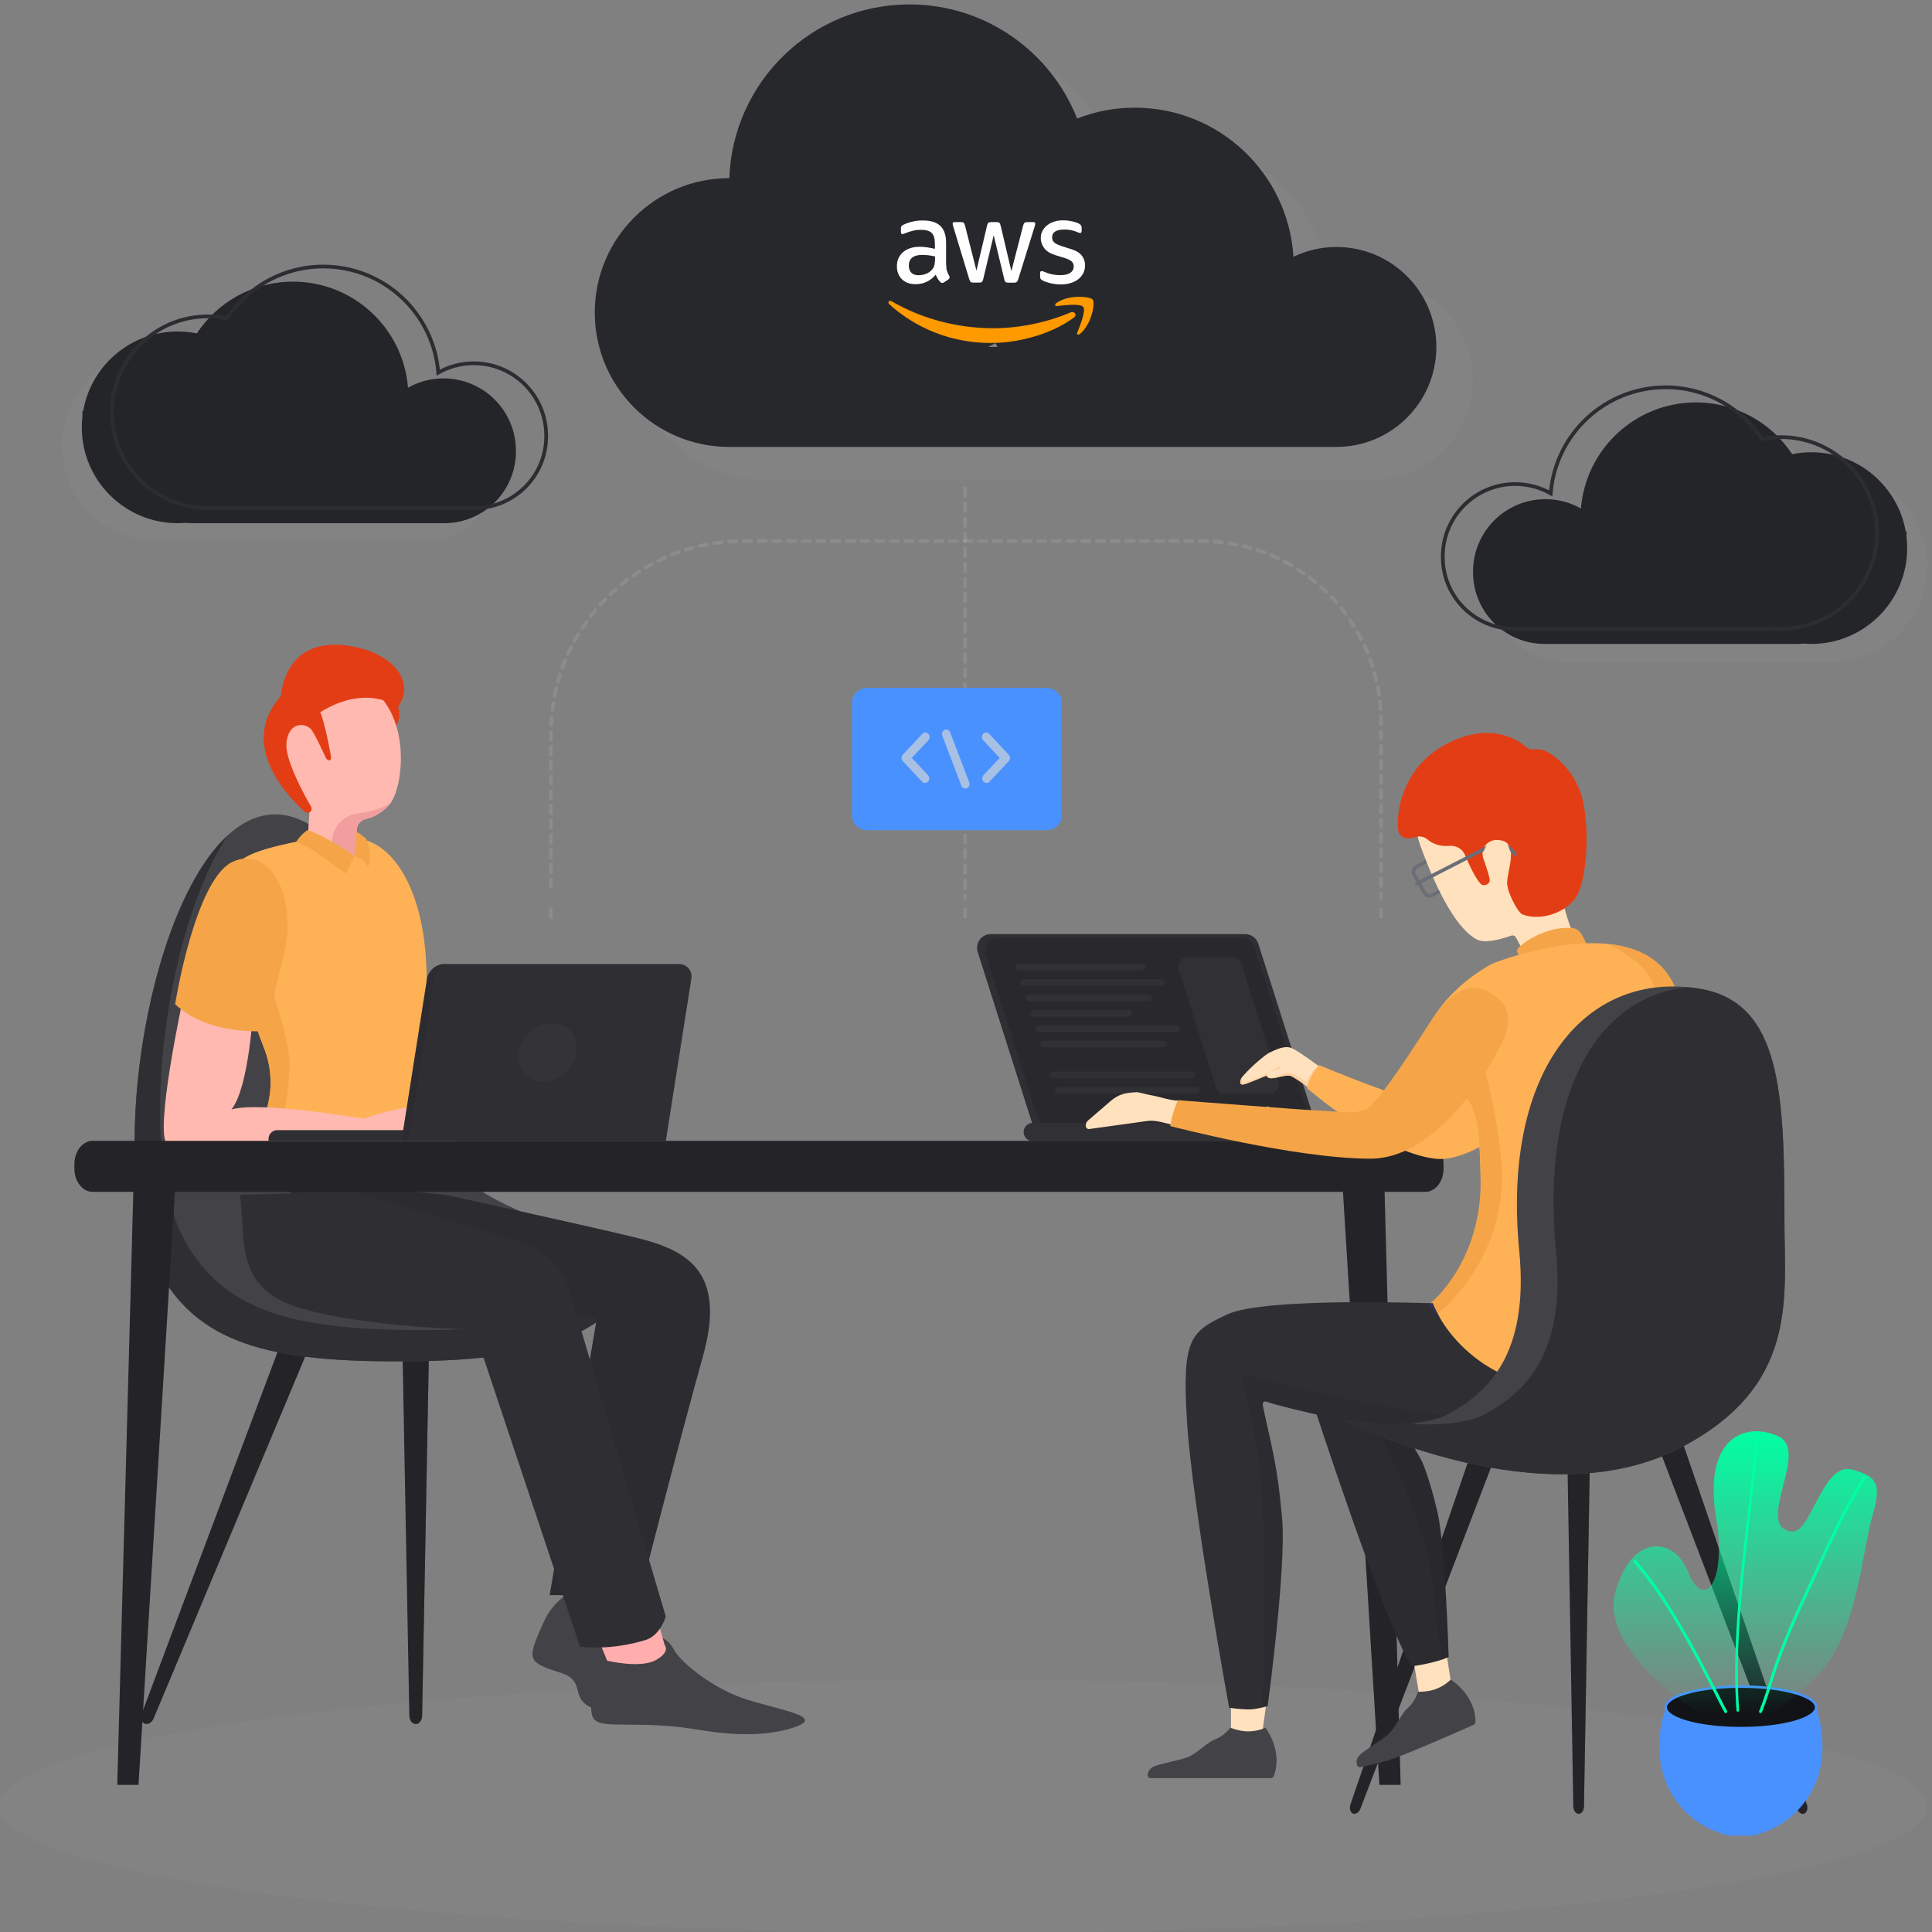 <svg width="520" height="520" viewBox="0 0 520 520" fill="none" xmlns="http://www.w3.org/2000/svg">
<rect x="0" y="0" width="520" height="520" fill="#808080" stroke="none"/>
<g clip-path="url(#clip0_12398_57533)">
<path opacity="0.03" d="M259.202 520.25C402.504 520.25 518.674 504.987 518.674 486.159C518.674 467.331 402.504 452.067 259.202 452.067C115.9 452.067 -0.27 467.331 -0.27 486.159C-0.27 504.987 115.9 520.25 259.202 520.25Z" fill="white"/>
<path d="M41.332 462.547L87.014 353.466L79.703 350.563L38.132 461.276C37.714 462.401 38.071 463.588 38.931 463.93C39.79 464.271 40.865 463.652 41.332 462.547Z" fill="#242428"/>
<path opacity="0.37" d="M78.428 353.945L83.079 355.791L40.141 463.841C40.628 463.606 41.07 463.154 41.326 462.547L87.008 353.466L79.697 350.563L78.428 353.945Z" fill="#242428"/>
<path d="M113.615 461.852L115.827 343.612H107.961L110.172 461.852C110.198 463.051 110.969 464.023 111.894 464.023C112.818 464.023 113.589 463.051 113.615 461.852Z" fill="#242428"/>
<path opacity="0.37" d="M108.019 346.725H113.88L111.687 463.996C111.755 464.007 111.823 464.023 111.894 464.023C112.818 464.023 113.589 463.051 113.615 461.852L115.827 343.612H107.961L108.019 346.725Z" fill="#242428"/>
<path d="M182.455 462.547L136.773 353.466L144.084 350.563L185.655 461.276C186.073 462.401 185.716 463.588 184.856 463.93C183.997 464.271 182.922 463.652 182.455 462.547Z" fill="#242428"/>
<g opacity="0.37">
<path d="M185.655 461.276L144.084 350.563L136.773 353.466L137.613 355.472L142.138 353.676L183.47 463.753C183.914 464.023 184.413 464.105 184.856 463.93C185.716 463.588 186.073 462.401 185.655 461.276Z" fill="#242428"/>
</g>
<path d="M366.13 486.844L404.169 387.45L398.081 384.806L363.466 485.686C363.118 486.711 363.415 487.793 364.131 488.104C364.847 488.415 365.742 487.851 366.13 486.844Z" fill="#242428"/>
<path opacity="0.37" d="M397.025 387.886L400.899 389.569L365.145 488.023C365.55 487.809 365.918 487.397 366.132 486.844L404.17 387.45L398.082 384.806L397.025 387.886Z" fill="#242428"/>
<path d="M426.325 486.21L428.167 378.472H421.617L423.458 486.21C423.48 487.303 424.122 488.189 424.892 488.189C425.662 488.189 426.304 487.303 426.325 486.21Z" fill="#242428"/>
<path opacity="0.37" d="M421.665 381.308H426.546L424.72 488.164C424.776 488.174 424.833 488.189 424.892 488.189C425.662 488.189 426.304 487.303 426.325 486.21L428.167 378.472H421.617L421.665 381.308Z" fill="#242428"/>
<path d="M483.644 486.844L445.605 387.45L451.693 384.806L486.308 485.686C486.656 486.711 486.359 487.793 485.643 488.104C484.927 488.415 484.032 487.851 483.644 486.844Z" fill="#242428"/>
<g opacity="0.37">
<path d="M486.308 485.686L451.693 384.806L445.605 387.45L446.305 389.278L450.072 387.642L484.488 487.943C484.859 488.189 485.274 488.264 485.643 488.104C486.358 487.793 486.656 486.711 486.308 485.686Z" fill="#242428"/>
</g>
<path d="M164.053 353.268C156.075 359.759 144.254 365.733 114.23 366.324C74.735 367.103 54.059 362.619 42.838 342.251C24.096 308.236 47.547 198.339 84.54 222.684C115.463 243.035 121.657 308 125.744 316.982C129.832 325.963 183.411 337.517 164.053 353.268Z" fill="#434347"/>
<path d="M121.076 357.91C81.581 358.688 60.905 354.206 49.683 333.838C36.892 310.619 43.758 252.051 61.169 224.948C38.885 245.604 28.48 316.193 42.838 342.251C54.059 362.619 74.735 367.102 114.23 366.324C144.254 365.732 156.075 359.758 164.053 353.268C166.769 351.057 168.049 348.93 168.231 346.88C160.227 352.542 147.939 357.381 121.076 357.91Z" fill="#2F2F33"/>
<path d="M170.815 434.277C171.327 437.156 165.879 444.772 173.189 451.177C180.495 457.572 197.106 464.32 186.099 464.575C175.093 464.829 164.538 462.277 158.931 459.514C153.336 456.746 157.802 452.397 150.861 450.209C141.712 447.319 141.816 446.733 146.239 436.774C152.329 423.071 169.169 424.965 170.815 434.277Z" fill="#434347"/>
<path d="M181.408 444.017C182.685 446.501 188.8 452.246 197.276 456.035C205.745 459.815 223.703 461.595 213.727 464.926C203.753 468.256 192.122 466.239 186.227 465.296C180.341 464.344 174.631 464.22 167.679 464.177C158.515 464.115 158.444 463.551 159.679 453.215C161.379 438.993 177.284 435.981 181.408 444.017Z" fill="#434347"/>
<path d="M159.859 438.268L163.413 446.976C163.413 446.976 172.185 449.111 176.381 446.882C180.578 444.652 178.894 442.743 178.894 442.743L175.217 429.841L159.859 438.268Z" fill="#FFADAD"/>
<path d="M120.027 321.615C120.027 321.615 157.652 329.808 171.306 333.145C184.96 336.483 195.579 342.248 189.207 365.004C182.835 387.761 172.216 429.33 172.216 429.33H147.942L160.686 354.557L89.685 346.192L76.606 317.165L120.027 321.615Z" fill="#2B2B30"/>
<path d="M64.602 321.615C66.22 333.347 62.781 346.84 80.986 352.129C99.192 357.418 127.615 357.823 127.615 357.823L156.111 443.208C156.111 443.208 164.06 444.403 173.771 441.405C177.764 440.172 179.194 435.094 179.194 435.094L153.411 347.802C151.393 340.971 145.929 335.706 139.027 333.944L95.311 320.658L64.602 321.615Z" fill="#2F2F33"/>
<path d="M71.141 282.279C72.9 286.844 73.321 291.827 72.255 296.614C70.144 306.116 72.547 306.753 72.547 306.753C72.547 306.753 85.425 314.927 96.136 318.268C103.812 320.656 110.355 320.252 110.172 311.777L110.166 311.661C110.153 311.146 110.14 310.654 110.128 310.174C109.766 291.126 113.738 290.157 114.717 268.828C115.728 246.947 109.878 234.742 104.086 229.449C98.284 224.168 90.364 223.971 75.467 227.492C64.277 230.128 60.59 233.099 60.681 241.379C60.711 244.132 61.157 247.473 61.886 251.574C63.734 261.995 68.145 274.504 71.141 282.279Z" fill="#FFB156"/>
<path d="M71.139 282.279C72.899 286.845 73.319 291.828 72.254 296.614C70.143 306.116 72.545 306.754 72.545 306.754C72.545 306.754 85.424 314.928 96.135 318.268L106.142 317.319L110.148 314.171L110.165 311.661C110.151 311.146 110.139 310.654 110.127 310.174C107.841 310.392 102.639 310.659 95.014 309.78C89.122 309.109 83.766 307.427 80.195 306.068C77.592 305.082 76.065 302.392 76.551 299.649C77.199 295.902 77.967 290.533 77.937 286.362C77.907 282.168 75.965 275.08 74.377 269.967C73.165 266.042 72.752 261.938 73.043 257.846C73.539 250.767 73.032 244.03 73.032 244.03L65.099 239.732L60.68 241.379C60.71 244.132 61.155 247.473 61.884 251.574C63.732 261.995 68.144 274.504 71.139 282.279Z" fill="#F5A548"/>
<path d="M107.136 190.308C107.136 190.308 108.129 193.085 106.626 195.29L100.484 186.975L104.768 186.936L107.136 190.308Z" fill="#E33D15"/>
<path d="M73.784 201.304C74.055 212.027 83.305 218.241 83.305 218.241L82.686 228.001L88.926 232.045L93.208 234.817L95.665 229.682L96.003 223.39C96.087 221.926 97.134 220.707 98.578 220.4C100.175 220.058 102.394 219.126 104.662 216.722C104.796 216.575 104.934 216.416 105.051 216.241C105.065 216.233 105.065 216.233 105.065 216.233C109.12 210.708 110.654 189.55 96.774 183.543C82.44 177.324 73.504 190.566 73.784 201.304Z" fill="#FFB9B0"/>
<path d="M89.342 226.192L88.922 232.045L93.204 234.817L95.661 229.683L95.999 223.391C96.083 221.926 97.13 220.708 98.574 220.4C100.171 220.058 102.39 219.127 104.658 216.722C104.793 216.575 104.93 216.417 105.047 216.241C104.768 216.407 101.413 218.372 96.315 218.942C92.548 219.363 89.612 222.41 89.342 226.192Z" fill="#F29E9E"/>
<path d="M88.752 204.609C88.209 204.831 87.692 203.993 87.692 203.993C87.692 203.993 84.682 197.233 83.646 196.197C81.795 194.322 77.429 194.495 77.084 200.292C76.812 204.782 82.116 214.353 83.744 217.165C83.991 217.609 83.892 218.202 83.473 218.522C83.301 218.645 83.079 218.719 82.881 218.744H82.807C82.56 218.744 82.314 218.67 82.116 218.497C78.687 215.488 63.59 201.008 75.579 187.391C75.579 187.391 85.101 188.007 86.557 192.596C88.012 197.209 89.048 203.425 89.048 203.425C89.048 203.425 89.32 204.363 88.752 204.609Z" fill="#E33D15"/>
<path d="M107.138 190.308C107.138 190.308 98.805 183.813 86.151 191.727L75.789 189.083C75.789 189.083 75.353 188.941 75.582 187.389C75.812 185.837 76.957 170.602 95.108 174.026C105.543 175.995 111.936 183.228 107.138 190.308Z" fill="#E33D15"/>
<path d="M82.75 223.452C82.75 223.452 81.242 224.292 79.742 226.547C79.742 226.547 81.801 227.468 83.595 228.564C85.234 229.565 93.109 235.128 93.109 235.128L95.425 230.371C95.425 230.371 87.203 224.699 82.75 223.452Z" fill="#F5A548"/>
<path d="M95.43 230.371C95.43 230.371 98.186 231.314 99.032 233.372C99.032 233.372 100.441 230.671 98.641 225.865C98.641 225.865 97.13 224.435 95.967 223.925L95.43 230.371Z" fill="#F5A548"/>
<path d="M73.527 315.983C73.527 315.983 74.992 317.821 75.425 318.06C75.859 318.299 75.933 317.791 75.769 317.433C75.605 317.074 73.592 315.497 73.527 315.983Z" fill="#E5BB98"/>
<path d="M82.881 218.744H82.807C82.56 218.744 82.314 218.67 82.116 218.497C78.687 215.488 63.59 201.008 75.579 187.391C75.579 187.391 74.987 189.759 75.234 191.732C75.234 191.732 67.586 204.091 82.881 218.744Z" fill="#E33D15"/>
<path d="M49.33 268.392C49.33 268.392 41.316 305.282 45.087 308.099C48.858 310.916 91.653 311.338 95.631 311.979C99.608 312.621 115.929 315.266 124.267 307.918C125.344 306.97 119.195 307.384 117.745 304.174C116.294 300.963 118.51 301.334 117.74 299.982C114.788 294.798 97.912 301.106 97.912 301.106C97.912 301.106 70.284 296.331 62.276 298.614C67.084 292.793 68.183 271.092 68.183 271.092L49.33 268.392Z" fill="#FFB9B0"/>
<path d="M47.137 270.284C47.137 270.284 52.509 236.456 62.724 231.901C72.939 227.345 80.162 241.953 76.406 256.959C72.649 271.966 71.671 277.469 71.671 277.469C71.671 277.469 56.35 279 47.137 270.284Z" fill="#F5A548"/>
<path d="M37.279 480.393H31.559L36.087 313.429H47.529L37.279 480.393Z" fill="#242428"/>
<path opacity="0.2" d="M35.523 334.145H46.255L47.527 313.429H36.085L35.523 334.145Z" fill="#242428"/>
<path d="M371.265 480.393H376.986L372.457 313.429H361.016L371.265 480.393Z" fill="#242428"/>
<path opacity="0.2" d="M373.019 334.145H362.287L361.016 313.429H372.457L373.019 334.145Z" fill="#242428"/>
<path d="M383.615 320.794H24.945C22.227 320.794 20.023 317.989 20.023 314.529V313.322C20.023 309.862 22.227 307.057 24.945 307.057H383.615C386.333 307.057 388.536 309.862 388.536 313.322V314.529C388.536 317.989 386.333 320.794 383.615 320.794Z" fill="#242428"/>
<path d="M72.269 307.057H177.521V304.174H74.65C73.335 304.174 72.269 305.24 72.269 306.554V307.057Z" fill="#2F2F33"/>
<path d="M108.07 307.056H179.214L186.064 263.507C186.414 261.277 184.907 259.47 182.695 259.47H119.558C117.347 259.47 115.27 261.277 114.919 263.507L108.07 307.056Z" fill="#2F2F33"/>
<path opacity="0.2" d="M119.558 259.47H121.494C119.282 259.47 117.206 261.277 116.855 263.508L110.006 307.056H108.07L114.92 263.508C115.271 261.277 117.348 259.47 119.558 259.47Z" fill="#212226"/>
<path d="M139.637 283.263C138.958 287.577 141.876 291.075 146.155 291.075C150.433 291.075 154.451 287.577 155.129 283.263C155.808 278.948 152.89 275.45 148.612 275.45C144.334 275.45 140.316 278.948 139.637 283.263Z" fill="#343437"/>
<path d="M380.68 448.324L382.052 456.555H388.328L391.029 456.092L389.052 443.3L380.68 448.324Z" fill="#FFE1BD"/>
<path d="M389.909 445.968C389.309 446.245 388.674 446.487 388.015 446.718C384.55 447.885 379.881 448.517 379.881 448.517C372.374 436.206 352.904 376.233 352.904 376.233C351.114 368.657 362.491 378.358 367.226 378.069C368.866 377.977 370.426 378.208 371.592 378.704C376.119 380.621 382.76 393.43 382.76 393.43C382.76 393.43 384.781 397.853 386.895 407C389.008 416.135 389.909 445.968 389.909 445.968Z" fill="#2B2B30"/>
<path opacity="0.1" d="M389.91 445.967C389.309 446.245 388.674 446.487 388.015 446.718C387.542 443.069 386.838 437.248 385.798 427.973C383.477 407.185 370.299 383.382 367.227 378.069C368.867 377.976 370.426 378.208 371.592 378.704C376.119 380.621 382.761 393.429 382.761 393.429C382.761 393.429 384.782 397.853 386.895 407C389.009 416.135 389.91 445.967 389.91 445.967Z" fill="#121316"/>
<path d="M381.638 455.358C381.638 455.358 384.321 455.409 386.435 454.621C388.971 453.676 390.475 452.062 390.475 452.062C390.475 452.062 397.137 456.13 397.128 463.435C397.128 463.816 396.875 464.158 396.519 464.291C396.519 464.291 380.543 471.388 375.048 473.33C371.68 474.52 366.232 475.61 366.232 475.61C365.83 475.7 365.436 475.555 365.293 475.188C365.005 474.445 364.861 473.144 366.491 471.895C368.967 469.996 371.676 468.446 373.554 466.872C375.432 465.299 377.354 460.961 378.875 459.726C380.807 458.158 381.638 455.358 381.638 455.358Z" fill="#434347"/>
<path d="M354.483 303.69H278.246L263.153 256.243C262.394 253.853 264.177 251.414 266.684 251.414H335.145C336.759 251.414 338.187 252.459 338.676 253.996L354.483 303.69Z" fill="#2F2F33"/>
<path d="M353.249 303.691H280.254L265.304 257.12C264.551 254.774 266.318 252.381 268.802 252.381H334.094C335.693 252.381 337.107 253.406 337.592 254.915L353.249 303.691Z" fill="#29292D"/>
<path d="M307.454 261.184H274.198C273.703 261.184 273.301 260.782 273.301 260.287C273.301 259.791 273.703 259.39 274.198 259.39H307.454C307.95 259.39 308.351 259.791 308.351 260.287C308.351 260.782 307.95 261.184 307.454 261.184Z" fill="#303035"/>
<path d="M312.602 265.332H275.518C275.023 265.332 274.621 264.93 274.621 264.434C274.621 263.939 275.023 263.537 275.518 263.537H312.602C313.098 263.537 313.499 263.939 313.499 264.434C313.499 264.93 313.098 265.332 312.602 265.332Z" fill="#303035"/>
<path d="M309.169 269.478H276.87C276.374 269.478 275.973 269.076 275.973 268.581C275.973 268.085 276.374 267.684 276.87 267.684H309.169C309.664 267.684 310.066 268.085 310.066 268.581C310.066 269.076 309.664 269.478 309.169 269.478Z" fill="#303035"/>
<path d="M303.79 273.625H278.19C277.695 273.625 277.293 273.223 277.293 272.727C277.293 272.232 277.695 271.83 278.19 271.83H303.79C304.285 271.83 304.687 272.232 304.687 272.727C304.687 273.223 304.285 273.625 303.79 273.625Z" fill="#303035"/>
<path d="M316.621 277.772H279.538C279.042 277.772 278.641 277.37 278.641 276.875C278.641 276.379 279.042 275.978 279.538 275.978H316.621C317.117 275.978 317.518 276.379 317.518 276.875C317.518 277.37 317.117 277.772 316.621 277.772Z" fill="#303035"/>
<path d="M313.168 281.918H280.87C280.374 281.918 279.973 281.517 279.973 281.021C279.973 280.526 280.374 280.124 280.87 280.124H313.168C313.664 280.124 314.066 280.526 314.066 281.021C314.066 281.517 313.664 281.918 313.168 281.918Z" fill="#303035"/>
<path d="M320.598 290.213H283.514C283.019 290.213 282.617 289.811 282.617 289.316C282.617 288.821 283.019 288.419 283.514 288.419H320.598C321.094 288.419 321.495 288.821 321.495 289.316C321.495 289.811 321.094 290.213 320.598 290.213Z" fill="#303035"/>
<path d="M321.949 294.36H284.866C284.37 294.36 283.969 293.958 283.969 293.463C283.969 292.967 284.37 292.565 284.866 292.565H321.949C322.445 292.565 322.847 292.967 322.847 293.463C322.847 293.958 322.445 294.36 321.949 294.36Z" fill="#303035"/>
<path d="M341.67 294.36H329.692C328.575 294.36 327.588 293.636 327.252 292.572L317.265 260.964C316.744 259.315 317.975 257.635 319.705 257.635H331.684C332.8 257.635 333.788 258.358 334.124 259.423L344.11 291.03C344.631 292.679 343.4 294.36 341.67 294.36Z" fill="#303035"/>
<path d="M360.87 307.145H277.964C276.61 307.145 275.512 306.047 275.512 304.692C275.512 303.338 276.61 302.24 277.964 302.24H360.87C362.224 302.24 363.322 303.338 363.322 304.692C363.322 306.047 362.224 307.145 360.87 307.145Z" fill="#303035"/>
<path d="M384.808 241.586C384.083 241.586 383.375 241.208 382.995 240.54L380.238 235.69C379.957 235.198 379.891 234.627 380.048 234.083C380.208 233.54 380.571 233.094 381.072 232.83L388.749 228.776C389.744 228.248 390.998 228.625 391.539 229.618L394.159 234.428C394.424 234.915 394.483 235.476 394.327 236.007C394.17 236.539 393.815 236.978 393.327 237.243L385.789 241.337C385.479 241.505 385.141 241.586 384.808 241.586ZM389.713 229.493C389.538 229.493 389.36 229.535 389.196 229.622L381.519 233.676C381.249 233.819 381.053 234.058 380.967 234.351C380.882 234.644 380.918 234.951 381.069 235.216V235.217L383.827 240.067C384.126 240.592 384.798 240.784 385.333 240.496L392.871 236.402C393.133 236.259 393.324 236.023 393.408 235.736C393.493 235.45 393.461 235.148 393.318 234.886L390.698 230.076C390.496 229.705 390.11 229.493 389.713 229.493Z" fill="#6B6E78"/>
<path d="M353.349 291.733C352.813 292.422 352.382 292.862 352.382 292.862C352.382 292.862 348.363 289.819 347.244 289.532C346.133 289.254 343.741 290.134 342.382 290.211C341.023 290.297 340.909 289.483 340.909 289.483C340.909 289.483 335.721 291.646 334.889 291.848C334.047 292.049 333.491 291.771 334.008 290.451C334.123 290.163 334.468 289.704 334.965 289.149L334.975 289.14C336.746 287.139 340.392 283.943 341.703 283.311C343.378 282.517 345.655 281.359 347.483 282.038C349.32 282.717 355.263 287.177 355.263 287.177C355.435 288.709 354.249 290.575 353.349 291.733Z" fill="#FFE1BD"/>
<path d="M354.584 287.445L353.349 291.732C352.813 292.421 352.382 292.861 352.382 292.861C352.382 292.861 348.363 289.818 347.244 289.531C346.133 289.253 343.741 290.134 342.382 290.21C341.023 290.297 340.909 289.483 340.909 289.483C340.909 289.483 335.721 291.646 334.889 291.847C334.047 292.048 333.491 291.77 334.008 290.45C334.123 290.163 334.468 289.703 334.965 289.148C334.525 289.757 334.038 290.384 334.327 291.159C334.678 292.104 340.245 289.449 344.267 287.024C344.33 286.986 344.653 286.826 344.766 287.013C344.838 287.141 344.605 287.399 344.545 287.464C343.874 288.183 340.503 288.437 341.186 289.512C342.147 291.025 345.607 288.249 347.502 288.871C349.397 289.493 351.77 291.225 351.77 291.225C351.77 291.225 352.852 288 354.584 287.445Z" fill="#FFD19F"/>
<path d="M351.77 292.864C351.77 292.864 371.488 310.111 386.241 311.865C400.995 313.62 425.877 285.627 425.877 285.627C425.877 285.627 424.311 270.715 415.111 272.468C405.911 274.221 393.578 296.393 388.235 297.43C382.892 298.467 355.109 286.693 355.109 286.693C355.109 286.693 354.32 287.249 353.39 288.809C352.388 290.492 351.77 292.864 351.77 292.864Z" fill="#FFB156"/>
<path d="M418.858 207.871C413.463 201.694 405.487 201.03 399.329 201.711C391.246 202.605 384.22 208.056 381.886 215.847C380.877 219.214 380.683 223.153 382.253 227.489C387.277 241.366 392.541 250.218 397.446 252.85C399.318 253.854 402.897 253.185 406.721 251.841C407.225 251.664 407.782 251.873 408.034 252.343L409.647 255.362L423.843 252.292C423.843 252.292 422.016 248.337 421.048 244.186C423.111 241.581 428.732 219.171 418.858 207.871Z" fill="#FFE1BD"/>
<path d="M390.171 227.669C391.935 227.529 393.61 228.459 394.296 230.09C395.463 232.867 397.265 236.753 398.681 238.016C398.973 238.276 399.611 238.364 400.242 238.031C400.864 237.702 400.99 237.17 400.954 236.82C400.832 235.621 399.943 233.02 399.314 231.29C398.507 229.073 399.464 226.727 402.111 226.134C402.588 226.026 403.804 226.09 404.419 226.276C408.615 227.549 405.725 234.13 405.64 237.568C405.58 239.99 408.48 245.606 409.767 246.111C413.983 247.766 420.374 246.271 423.763 242.084C427.152 237.897 427.89 223.901 426.036 215.527C424.182 207.153 417.482 202.428 415.27 201.89C414.176 201.624 413.273 201.621 412.638 201.686C411.964 201.754 411.299 201.526 410.788 201.081C408.557 199.14 401.891 194.704 391.344 199.258C378.186 204.94 375.973 217.082 376.212 222.585C376.367 226.161 379.176 225.897 381.124 225.274C382.195 224.931 383.361 225.212 384.216 225.943C385.319 226.886 387.22 227.903 390.171 227.669Z" fill="#E33D15"/>
<path d="M409.202 257.635C409.202 257.635 407.981 256.274 408.445 255.442C409.02 254.409 415.25 249.48 422.521 249.739C423.651 249.78 425.033 249.779 426.388 252.73C427.744 255.681 428.063 257.635 428.063 257.635H409.202Z" fill="#F5A548"/>
<path d="M436.881 376.883C436.441 376.989 435.962 377.094 435.465 377.19C429.292 378.338 419.253 378.472 419.253 378.472C399.462 378.118 389.459 359.68 386.243 354.178C385.114 352.245 384.664 350.952 384.664 350.952C385.794 350.35 399.237 343.101 398.52 318.347C398.371 313.218 398.443 301.734 395.888 297.274C394.481 294.824 390.319 289.857 387.706 284.623C385.562 280.316 384.452 275.828 386.797 272.402C392.615 263.856 401.793 259.31 401.793 259.31C401.793 259.31 418.636 252.563 432.982 254.094C442.082 255.051 450.188 259.339 452.351 270.794C457.93 300.298 436.881 376.883 436.881 376.883Z" fill="#FFB156"/>
<path d="M404.023 311.867C406.468 336.22 389.889 351.554 386.243 354.177C385.114 352.244 384.664 350.952 384.664 350.952C385.794 350.349 398.432 339.377 398.52 318.347C398.542 313.215 398.443 301.733 395.888 297.273C394.481 294.823 390.319 289.857 387.706 284.622L388.816 284.191L395.572 283.071L398.998 285.866C398.998 285.866 402.438 296.092 404.023 311.867Z" fill="#F5A548"/>
<path d="M436.88 376.883C436.44 376.988 435.961 377.093 435.464 377.189C436.727 370.538 444.723 328.768 447.326 313.619C452.465 283.713 447.116 268.564 444.1 263.137C441.663 258.751 436.971 256.429 432.98 254.094C442.081 255.051 450.187 259.338 452.35 270.794C457.929 300.297 436.88 376.883 436.88 376.883Z" fill="#F5A548"/>
<path d="M339.774 466.125C339.774 466.125 337.683 467.03 335.067 467.03C332.16 467.03 331.316 465.944 331.316 465.944V459.317L340.89 458.085L339.774 466.125Z" fill="#FFE1BD"/>
<path d="M414.998 373.45C414.94 377.758 413.797 384.63 407.341 386.57C397.708 389.458 390.594 387.818 379.426 385.889C370.071 384.283 345.434 378.98 340.906 377.259C340.317 377.04 339.74 377.536 339.856 378.148C341.992 388.589 343.7 393.101 345.085 408.769C346.248 421.932 341.191 459.19 341.191 459.19C341.191 459.19 339.655 459.664 338.003 459.929C337.379 460.022 336.744 460.091 336.167 460.091C333.741 460.091 330.82 459.64 330.82 459.64C330.82 459.64 320.83 404.769 319.479 382.536C318.139 360.304 320.253 358.468 330.359 353.755C340.464 349.043 385.639 350.79 385.639 350.79L385.651 350.802C385.778 351.194 388.319 358.136 395.814 364.419C400.272 368.172 406.498 371.683 414.998 373.45Z" fill="#2F2F33"/>
<path d="M387.526 354.631C386.285 352.492 385.708 350.977 385.651 350.802L385.64 350.79C385.64 350.79 385.116 350.77 384.211 350.741C385.131 351.981 386.218 353.293 387.526 354.631Z" fill="#33305B"/>
<path opacity="0.1" d="M408.768 371.719C407.861 374.981 405.907 378.16 401.84 379.382C392.208 382.27 385.093 380.63 373.925 378.701C364.57 377.096 339.933 371.792 335.405 370.072C334.817 369.852 334.239 370.349 334.355 370.961C336.491 381.401 338.199 385.914 339.584 401.581C340.49 411.831 340.104 445.244 339.888 459.538C340.644 459.353 341.188 459.191 341.188 459.191C341.188 459.191 346.246 421.932 345.082 408.769C343.697 393.102 341.989 388.589 339.852 378.149C339.737 377.537 340.314 377.04 340.904 377.259C345.431 378.98 370.068 384.284 379.423 385.889C390.592 387.818 397.706 389.458 407.338 386.57C413.794 384.63 414.937 377.758 414.995 373.45C412.762 372.986 410.696 372.396 408.768 371.719Z" fill="#121316"/>
<path d="M331.154 465.02C331.154 465.02 333.65 466.006 335.906 466.006C338.613 466.006 340.586 465.02 340.586 465.02C340.586 465.02 345.407 471.159 342.846 478C342.712 478.357 342.356 478.59 341.975 478.59H309.643C309.25 478.59 308.915 478.282 308.91 477.889C308.9 477.092 309.22 475.823 311.183 475.222C314.167 474.307 317.247 473.802 319.556 472.984C321.866 472.166 325.182 468.773 327.039 468.148C329.397 467.354 331.154 465.02 331.154 465.02Z" fill="#434347"/>
<path d="M316.492 302.973C316.492 302.973 313.616 302.221 312.124 301.916C311.528 301.795 310.977 301.727 310.527 301.682C309.9 301.624 309.257 301.655 308.632 301.742L293.17 303.881C292.725 303.943 292.313 303.623 292.251 303.177C292.168 302.571 292.394 301.97 292.851 301.578L294.363 300.277L298.877 296.387C301.113 294.464 302.884 294.12 305.839 293.972C306.395 293.943 308.609 294.541 309.027 294.618C312.056 295.173 312.746 295.521 314.765 295.937C315.561 296.107 316.102 296.177 316.454 296.206C317.001 296.246 317.127 296.18 317.127 296.18C318.204 300.05 316.492 302.973 316.492 302.973Z" fill="#FFE1BD"/>
<path d="M340.091 304.508C340.068 304.54 340.036 304.549 339.999 304.533C339.603 304.37 337.188 303.375 335.873 302.91C335.388 302.74 334.931 302.612 334.535 302.512C333.964 302.369 333.016 302.259 332.427 302.259H316.911C316.432 302.259 316.007 301.882 316.016 301.403C316.027 300.803 316.331 300.253 316.829 299.934L318.503 298.852C316.919 300.057 316.663 300.963 317.458 301.058C318.092 301.135 319.596 300.969 323.405 299.908C323.49 299.885 323.524 300.019 323.449 300.065C322.572 300.603 322.897 301.73 323.977 301.677C324.617 301.645 327.338 301.473 327.965 301.438C330.397 301.298 333.942 301.069 334.624 301.194C336 301.447 337.051 301.863 338.033 302.375C338.7 302.721 339.333 301.962 339.576 301.251C339.921 300.242 340.425 298.878 340.945 297.848C341.481 297.963 341.615 297.915 341.615 297.915C342.108 301.582 340.369 304.129 340.091 304.508Z" fill="#F4F4F4"/>
<path d="M401.173 267.271C399.127 266.022 392.942 262.587 384.967 275.024C376.992 287.462 370.612 296.793 367.821 298.467C365.03 300.142 358.171 298.946 355.699 298.946C353.227 298.946 317.034 296.123 317.034 296.123C317.034 296.123 315.299 299.861 315 303.091C315 303.091 348.162 311.786 368.718 311.865C389.274 311.945 404.905 280.842 405.622 277.094C406.34 273.346 406.061 270.255 401.173 267.271Z" fill="#F5A548"/>
<path d="M381.327 238.307C381.153 238.307 380.985 238.212 380.9 238.047C380.78 237.812 380.873 237.524 381.108 237.403L398.94 228.263C400.958 227.229 405.089 225.114 408.155 229.612C408.304 229.83 408.248 230.128 408.029 230.277C407.813 230.425 407.514 230.371 407.364 230.151C404.974 226.642 402.123 227.707 399.41 229.099L381.545 238.255C381.475 238.291 381.4 238.307 381.327 238.307Z" fill="#6B6E78"/>
<path d="M399.238 229.403L401.392 236.282C401.392 236.282 403.066 237.901 404.682 236.043C406.297 234.184 407.702 227.729 404.741 226.652C401.78 225.575 399.986 227.101 399.238 229.403Z" fill="#FFE1BD"/>
<path d="M480.288 329.013C480.288 294.277 479.47 269.8 457.468 266.118C427.53 261.109 404.115 287.028 408.907 336.691C411.653 365.147 399.984 374.914 390.047 380.472C383.621 384.066 371.182 383.295 371.182 383.295C371.182 383.295 365.421 382.611 361.555 382.248C363.947 383.351 415.203 408.609 451.778 389.947C484.197 373.405 480.288 349.448 480.288 329.013Z" fill="#434347"/>
<path d="M480.288 329.013C480.288 294.277 479.47 269.8 457.468 266.118C456.411 265.941 455.362 265.807 454.322 265.707C430.337 268.082 414.621 293.341 418.806 336.706C421.551 365.162 409.882 374.929 399.945 380.487C393.52 384.08 381.081 383.31 381.081 383.31C381.081 383.31 380.789 383.218 380.255 383.057C375.437 383.557 371.182 383.295 371.182 383.295C371.182 383.295 365.421 382.611 361.555 382.248C363.947 383.351 415.203 408.609 451.778 389.946C484.197 373.405 480.288 349.448 480.288 329.013Z" fill="#2F2F33"/>
<path opacity="0.03" d="M369.516 75.332C365.372 75.332 361.463 76.297 357.957 77.97C356.584 55.578 337.998 37.839 315.26 37.839C309.783 37.839 304.552 38.879 299.739 40.755C292.635 22.776 275.114 10.05 254.609 10.05C228.403 10.05 207.062 30.828 206.133 56.807C206.118 56.807 206.103 56.806 206.088 56.806C186.112 56.806 169.918 73 169.918 92.976C169.918 112.953 186.112 129.147 206.088 129.147H369.516C384.376 129.147 396.423 117.1 396.423 102.24C396.423 87.379 384.376 75.332 369.516 75.332ZM278.339 102.24H275.777C276.444 101.915 277.105 101.579 277.755 101.225C277.944 101.567 278.141 101.903 278.339 102.24Z" fill="white"/>
<path d="M359.684 66.474C355.54 66.474 351.631 67.439 348.125 69.112C346.752 46.719 328.166 28.981 305.428 28.981C299.952 28.981 294.721 30.021 289.907 31.896C282.803 13.917 265.282 1.191 244.777 1.191C218.571 1.191 197.231 21.97 196.301 47.949C196.286 47.949 196.271 47.948 196.256 47.948C176.28 47.948 160.086 64.142 160.086 84.118C160.086 104.095 176.28 120.289 196.256 120.289H359.684C374.544 120.289 386.591 108.242 386.591 93.381C386.591 78.521 374.544 66.474 359.684 66.474ZM268.507 93.381H265.945C266.613 93.057 267.273 92.72 267.923 92.367C268.112 92.709 268.31 93.045 268.507 93.381Z" fill="#27282C"/>
<path d="M254.677 71.29C254.677 71.969 254.751 72.52 254.879 72.924C255.026 73.328 255.21 73.768 255.467 74.246C255.559 74.392 255.595 74.539 255.595 74.668C255.595 74.852 255.485 75.035 255.247 75.219L254.09 75.99C253.925 76.1 253.759 76.155 253.612 76.155C253.429 76.155 253.245 76.063 253.062 75.898C252.805 75.623 252.584 75.329 252.401 75.035C252.217 74.723 252.033 74.374 251.831 73.952C250.399 75.641 248.6 76.486 246.433 76.486C244.891 76.486 243.661 76.045 242.761 75.164C241.861 74.282 241.402 73.107 241.402 71.638C241.402 70.078 241.953 68.811 243.073 67.856C244.193 66.901 245.68 66.424 247.572 66.424C248.196 66.424 248.839 66.479 249.518 66.571C250.197 66.663 250.895 66.809 251.629 66.975V65.634C251.629 64.239 251.336 63.266 250.766 62.697C250.179 62.127 249.187 61.852 247.774 61.852C247.131 61.852 246.47 61.925 245.791 62.091C245.111 62.256 244.45 62.458 243.808 62.715C243.514 62.843 243.294 62.917 243.165 62.954C243.036 62.99 242.945 63.009 242.871 63.009C242.614 63.009 242.486 62.825 242.486 62.44V61.54C242.486 61.246 242.522 61.026 242.614 60.897C242.706 60.769 242.871 60.64 243.128 60.512C243.771 60.181 244.542 59.906 245.442 59.685C246.341 59.447 247.296 59.337 248.306 59.337C250.491 59.337 252.088 59.832 253.117 60.824C254.127 61.815 254.641 63.321 254.641 65.341V71.29H254.677ZM247.223 74.08C247.829 74.08 248.453 73.97 249.114 73.75C249.775 73.53 250.363 73.126 250.858 72.575C251.152 72.226 251.372 71.84 251.483 71.4C251.593 70.959 251.666 70.427 251.666 69.802V69.031C251.134 68.903 250.564 68.792 249.977 68.719C249.389 68.645 248.82 68.609 248.251 68.609C247.021 68.609 246.121 68.847 245.515 69.343C244.909 69.839 244.616 70.537 244.616 71.455C244.616 72.318 244.836 72.96 245.295 73.401C245.736 73.86 246.378 74.08 247.223 74.08ZM261.967 76.063C261.636 76.063 261.416 76.008 261.269 75.88C261.122 75.77 260.994 75.513 260.883 75.164L256.569 60.971C256.458 60.603 256.403 60.365 256.403 60.236C256.403 59.942 256.55 59.777 256.844 59.777H258.643C258.992 59.777 259.231 59.832 259.359 59.961C259.506 60.071 259.616 60.328 259.727 60.677L262.811 72.832L265.676 60.677C265.767 60.31 265.878 60.071 266.024 59.961C266.171 59.851 266.428 59.777 266.759 59.777H268.228C268.577 59.777 268.815 59.832 268.962 59.961C269.109 60.071 269.238 60.328 269.311 60.677L272.212 72.979L275.389 60.677C275.499 60.31 275.627 60.071 275.756 59.961C275.903 59.851 276.141 59.777 276.472 59.777H278.179C278.473 59.777 278.638 59.924 278.638 60.236C278.638 60.328 278.62 60.42 278.602 60.53C278.583 60.64 278.547 60.787 278.473 60.989L274.048 75.182C273.938 75.549 273.809 75.788 273.663 75.898C273.516 76.008 273.277 76.082 272.965 76.082H271.386C271.037 76.082 270.798 76.027 270.651 75.898C270.504 75.77 270.376 75.531 270.303 75.164L267.457 63.321L264.629 75.145C264.537 75.513 264.427 75.751 264.28 75.88C264.133 76.008 263.876 76.063 263.546 76.063H261.967ZM285.56 76.559C284.606 76.559 283.651 76.449 282.733 76.229C281.815 76.008 281.099 75.77 280.621 75.494C280.328 75.329 280.126 75.145 280.052 74.98C279.979 74.815 279.942 74.631 279.942 74.466V73.53C279.942 73.144 280.089 72.96 280.364 72.96C280.475 72.96 280.585 72.979 280.695 73.016C280.805 73.052 280.97 73.126 281.154 73.199C281.778 73.475 282.457 73.695 283.174 73.842C283.908 73.989 284.624 74.062 285.359 74.062C286.515 74.062 287.415 73.86 288.039 73.456C288.664 73.052 288.994 72.465 288.994 71.712C288.994 71.198 288.829 70.775 288.498 70.427C288.168 70.078 287.543 69.766 286.644 69.472L283.981 68.645C282.641 68.223 281.65 67.599 281.044 66.773C280.438 65.965 280.126 65.065 280.126 64.11C280.126 63.339 280.291 62.66 280.621 62.072C280.952 61.485 281.393 60.971 281.943 60.567C282.494 60.144 283.118 59.832 283.853 59.612C284.587 59.392 285.359 59.3 286.166 59.3C286.57 59.3 286.993 59.318 287.397 59.373C287.819 59.428 288.204 59.502 288.59 59.575C288.957 59.667 289.306 59.759 289.637 59.869C289.967 59.979 290.224 60.089 290.408 60.2C290.665 60.346 290.848 60.493 290.959 60.658C291.069 60.805 291.124 61.007 291.124 61.264V62.127C291.124 62.513 290.977 62.715 290.702 62.715C290.555 62.715 290.316 62.642 290.004 62.495C288.957 62.017 287.782 61.779 286.479 61.779C285.432 61.779 284.606 61.944 284.037 62.293C283.467 62.642 283.174 63.174 283.174 63.927C283.174 64.441 283.357 64.882 283.724 65.23C284.092 65.579 284.771 65.928 285.744 66.24L288.351 67.067C289.673 67.489 290.628 68.076 291.197 68.829C291.767 69.582 292.042 70.445 292.042 71.4C292.042 72.189 291.877 72.905 291.565 73.53C291.234 74.154 290.793 74.705 290.224 75.145C289.655 75.604 288.976 75.935 288.186 76.174C287.36 76.431 286.497 76.559 285.56 76.559Z" fill="white"/>
<path d="M289.032 85.483C282.991 89.944 274.215 92.313 266.668 92.313C256.093 92.313 246.563 88.402 239.366 81.902C238.796 81.388 239.311 80.69 239.99 81.094C247.775 85.611 257.378 88.347 267.311 88.347C274.013 88.347 281.376 86.951 288.151 84.087C289.161 83.628 290.024 84.748 289.032 85.483Z" fill="#FF9900"/>
<path d="M291.552 82.617C290.78 81.626 286.447 82.14 284.483 82.378C283.895 82.452 283.803 81.938 284.336 81.552C287.788 79.129 293.461 79.826 294.122 80.634C294.783 81.46 293.938 87.134 290.707 89.851C290.211 90.274 289.734 90.053 289.954 89.502C290.689 87.685 292.323 83.59 291.552 82.617Z" fill="#FF9900"/>
<g opacity="0.1">
<path d="M259.738 131.411V241.646" stroke="white" stroke-linecap="round" stroke-linejoin="round" stroke-dasharray="2.03 2.03"/>
<path d="M259.738 244.736V246.771" stroke="white" stroke-linecap="round" stroke-linejoin="round"/>
</g>
<g opacity="0.1">
<path d="M148.281 246.771V244.736" stroke="white" stroke-linecap="round" stroke-linejoin="round"/>
<path d="M148.281 238.695V197.362C148.281 168.792 171.442 145.632 200.011 145.632H323.243C350.01 145.632 371.709 167.33 371.709 194.097V241.716" stroke="white" stroke-linecap="round" stroke-linejoin="round" stroke-dasharray="1.98 1.98"/>
<path d="M371.711 244.736V246.771" stroke="white" stroke-linecap="round" stroke-linejoin="round"/>
</g>
<path opacity="0.03" d="M16.838 116.836C16.824 116.458 16.809 116.08 16.809 115.699V115.397L17.044 115.418C19.143 103.28 29.717 94.046 42.455 94.046C44.219 94.046 45.942 94.224 47.607 94.561C53.167 86.168 62.691 80.63 73.513 80.63C89.822 80.63 103.185 93.202 104.462 109.182C107.288 107.587 110.548 106.673 114.024 106.673C124.785 106.673 133.508 115.396 133.508 126.156V126.351C133.508 137.004 124.872 145.64 114.219 145.64H46.75C46.009 145.64 45.277 145.604 44.549 145.551C43.858 145.607 43.161 145.64 42.455 145.64C28.208 145.64 16.658 134.09 16.658 119.843C16.658 118.825 16.723 117.823 16.838 116.836Z" fill="white"/>
<path d="M22.194 112.012C22.179 111.634 22.165 111.256 22.165 110.875V110.572L22.399 110.594C24.498 98.456 35.073 89.221 47.81 89.221C49.575 89.221 51.297 89.4 52.962 89.737C58.522 81.344 68.047 75.806 78.869 75.806C95.177 75.806 108.54 88.378 109.818 104.357C112.643 102.763 115.904 101.848 119.379 101.848C130.14 101.848 138.863 110.571 138.863 121.332V121.527C138.863 132.18 130.227 140.816 119.574 140.816H52.106C51.365 140.816 50.632 140.78 49.904 140.727C49.213 140.782 48.516 140.816 47.81 140.816C33.563 140.816 22.013 129.266 22.013 115.019C22.013 114.001 22.079 112.999 22.194 112.012Z" fill="#232528"/>
<path d="M30.334 107.942C30.32 107.565 30.305 107.187 30.305 106.805V106.503L30.54 106.525C32.639 94.387 43.213 85.152 55.951 85.152C57.715 85.152 59.438 85.33 61.103 85.668C66.663 77.274 76.188 71.736 87.01 71.736C103.318 71.736 116.681 84.308 117.958 100.288C120.784 98.693 124.044 97.779 127.52 97.779C138.281 97.779 147.004 106.502 147.004 117.263V117.457C147.004 128.111 138.368 136.747 127.715 136.747H60.246C59.505 136.747 58.773 136.71 58.045 136.657C57.354 136.713 56.657 136.747 55.951 136.747C41.704 136.747 30.154 125.197 30.154 110.949C30.154 109.932 30.219 108.929 30.334 107.942Z" stroke="#2C2D31" stroke-miterlimit="10"/>
<path opacity="0.03" d="M518.494 149.341C518.508 148.963 518.523 148.585 518.523 148.204V147.901L518.288 147.923C516.189 135.785 505.615 126.551 492.877 126.551C491.113 126.551 489.39 126.729 487.725 127.066C482.165 118.673 472.641 113.135 461.819 113.135C445.51 113.135 432.147 125.707 430.87 141.687C428.044 140.092 424.784 139.177 421.308 139.177C410.547 139.177 401.824 147.9 401.824 158.661V158.856C401.824 169.509 410.46 178.145 421.113 178.145H488.582C489.323 178.145 490.055 178.109 490.783 178.056C491.474 178.112 492.171 178.145 492.877 178.145C507.124 178.145 518.674 166.595 518.674 152.348C518.674 151.33 518.609 150.328 518.494 149.341Z" fill="white"/>
<path d="M513.138 144.516C513.153 144.139 513.167 143.761 513.167 143.38V143.077L512.933 143.099C510.834 130.961 500.259 121.726 487.521 121.726C485.757 121.726 484.035 121.905 482.37 122.242C476.81 113.849 467.285 108.311 456.463 108.311C440.155 108.311 426.792 120.883 425.514 136.862C422.689 135.267 419.428 134.353 415.953 134.353C405.192 134.353 396.469 143.076 396.469 153.837V154.032C396.469 164.685 405.105 173.321 415.758 173.321H483.226C483.967 173.321 484.7 173.284 485.428 173.232C486.119 173.287 486.816 173.321 487.521 173.321C501.769 173.321 513.319 161.771 513.319 147.524C513.319 146.506 513.253 145.504 513.138 144.516Z" fill="#232528"/>
<path d="M504.998 140.447C505.012 140.069 505.027 139.692 505.027 139.31V139.008L504.792 139.029C502.693 126.892 492.119 117.657 479.381 117.657C477.617 117.657 475.894 117.835 474.229 118.173C468.669 109.779 459.144 104.241 448.323 104.241C432.014 104.241 418.651 116.813 417.374 132.793C414.548 131.198 411.288 130.284 407.812 130.284C397.051 130.284 388.328 139.007 388.328 149.768V149.962C388.328 160.615 396.964 169.252 407.617 169.252H475.085C475.827 169.252 476.559 169.215 477.287 169.162C477.978 169.218 478.675 169.252 479.381 169.252C493.628 169.252 505.178 157.702 505.178 143.454C505.178 142.436 505.113 141.434 504.998 140.447Z" stroke="#2C2D31" stroke-miterlimit="10"/>
<path d="M488.273 458.773C482.329 457.705 474.984 459.208 468.571 459.786C462.157 459.208 454.812 457.712 448.868 458.773C446.406 463.846 446.019 471.396 447.454 476.857C448.889 482.318 452.337 487.221 456.968 490.398C459.464 492.111 462.266 493.295 465.198 494.05H471.944C474.869 493.302 477.677 492.111 480.173 490.398C484.805 487.221 488.253 482.318 489.688 476.857C491.123 471.402 490.735 463.853 488.273 458.773Z" fill="#4991FF"/>
<path d="M468.582 465.132C479.767 465.132 488.835 462.626 488.835 459.535C488.835 456.443 479.767 453.938 468.582 453.938C457.396 453.938 448.328 456.443 448.328 459.535C448.328 462.626 457.396 465.132 468.582 465.132Z" fill="#121316"/>
<path d="M468.574 465.471C458.447 465.471 447.98 463.254 447.98 459.534C447.98 455.821 458.454 453.604 468.574 453.604C478.701 453.604 489.167 455.821 489.167 459.534C489.167 463.254 478.694 465.471 468.574 465.471ZM468.574 454.284C456.659 454.284 448.661 456.997 448.661 459.534C448.661 462.071 456.665 464.791 468.574 464.791C480.482 464.791 488.487 462.071 488.487 459.534C488.487 456.997 480.489 454.284 468.574 454.284Z" fill="#4991FF"/>
<path d="M457.637 461.295C457.637 461.295 430.426 444.71 434.756 428.639C439.086 412.568 450.617 413.714 454.216 422.797C458.71 434.141 464.751 425.353 461.971 409.09C458.124 386.602 470 382.595 478.658 386.602C487.317 390.608 471.897 410.875 482.227 412.225C487.449 412.908 490.548 393.432 498.428 395.542C505.146 397.347 506.588 399.201 503.912 408.203C501.236 417.206 499.843 440.823 488.712 451.454C477.582 462.084 474.334 461.295 474.334 461.295H457.637Z" fill="url(#paint0_linear_12398_57533)"/>
<path d="M472.712 385.664C472.208 390.966 471.633 396.258 471.035 401.547C470.462 406.621 469.869 411.692 469.313 416.771C468.781 421.625 468.283 426.485 467.884 431.357C467.504 436.006 467.214 440.666 467.089 445.333C466.971 449.776 467.002 454.228 467.263 458.667C467.296 459.219 467.332 459.771 467.372 460.323C467.409 460.838 468.122 460.848 468.085 460.323C467.78 455.892 467.673 451.446 467.766 447.003C467.849 442.361 468.105 437.724 468.46 433.099C468.83 428.252 469.31 423.418 469.829 418.588C470.372 413.537 470.959 408.492 471.534 403.445C472.13 398.206 472.711 392.966 473.227 387.717C473.295 387.034 473.361 386.351 473.425 385.667C473.475 385.151 472.761 385.154 472.712 385.667V385.664Z" fill="#00FFA3"/>
<path d="M439.728 420.489C441.635 422.662 443.419 424.937 445.074 427.303C446.874 429.849 448.566 432.469 450.188 435.129C451.861 437.868 453.456 440.649 455.004 443.456C456.507 446.178 457.971 448.921 459.396 451.685C460.78 454.357 462.101 457.068 463.503 459.725C463.707 460.112 463.917 460.496 464.136 460.875C464.392 461.322 465.089 460.92 464.831 460.473C464.008 459.044 463.297 457.553 462.553 456.084C461.897 454.793 461.237 453.504 460.574 452.215C459.161 449.473 457.717 446.747 456.242 444.036C454.705 441.225 453.123 438.438 451.471 435.692C449.841 432.982 448.143 430.309 446.339 427.711C444.676 425.29 442.89 422.954 440.987 420.714C440.76 420.448 440.531 420.186 440.3 419.926C439.957 419.538 439.389 420.105 439.731 420.49L439.728 420.489Z" fill="#00FFA3"/>
<path d="M501.478 397.561C498.977 401.346 496.838 405.364 494.813 409.41C492.693 413.652 490.717 417.962 488.754 422.277C486.874 426.415 484.928 430.523 483.065 434.668C480.772 439.766 478.689 444.958 476.933 450.26C476.28 452.237 475.738 454.239 475.066 456.203C474.606 457.546 474.142 458.892 473.615 460.211L473.565 460.335C473.522 460.44 473.571 460.306 473.554 460.36C473.506 460.514 473.423 460.44 473.637 460.332L473.952 460.292L474.233 460.572C474.147 460.364 473.965 460.228 473.734 460.289C473.543 460.339 473.367 460.582 473.451 460.782C473.605 461.148 474.03 461.165 474.225 460.833C474.31 460.665 474.383 460.491 474.442 460.313C474.689 459.681 474.919 459.042 475.149 458.405C475.681 456.923 476.171 455.436 476.624 453.931C478.272 448.442 480.293 443.065 482.564 437.805C484.465 433.396 486.555 429.066 488.543 424.696C490.53 420.326 492.503 415.957 494.609 411.651C496.671 407.432 498.836 403.244 501.343 399.265C501.617 398.83 501.897 398.398 502.183 397.968C502.469 397.535 501.763 397.135 501.484 397.563L501.478 397.561Z" fill="#00FFA3"/>
<path d="M233.613 223.452H281.455C283.815 223.452 285.734 221.786 285.734 219.737V188.857C285.734 186.809 283.815 185.143 281.455 185.143H233.613C231.254 185.143 229.334 186.809 229.334 188.857V219.737C229.334 221.795 231.243 223.452 233.613 223.452Z" fill="#4991FF"/>
<path d="M265.527 210.734C265.815 210.734 266.114 210.613 266.337 210.38L271.5 204.86C271.948 204.385 271.948 203.603 271.5 203.128L266.244 197.514C265.797 197.04 265.07 197.04 264.623 197.514C264.175 197.989 264.175 198.762 264.623 199.246L269.068 203.994L264.716 208.649C264.268 209.123 264.268 209.896 264.716 210.38C264.939 210.622 265.228 210.734 265.527 210.734Z" fill="#A8C0E4"/>
<path d="M248.977 210.734C249.266 210.734 249.564 210.613 249.788 210.38C250.235 209.906 250.235 209.133 249.788 208.649L245.426 203.994L249.872 199.246C250.319 198.771 250.319 197.998 249.872 197.514C249.424 197.04 248.697 197.04 248.25 197.514L242.994 203.128C242.779 203.361 242.658 203.668 242.658 203.994C242.658 204.32 242.779 204.627 242.994 204.86L248.157 210.38C248.39 210.622 248.688 210.734 248.977 210.734Z" fill="#A8C0E4"/>
<path d="M259.817 212.252C259.956 212.252 260.106 212.224 260.245 212.159C260.832 211.908 261.112 211.191 260.87 210.567L255.744 197.105C255.502 196.481 254.84 196.174 254.253 196.435C253.666 196.686 253.386 197.403 253.628 198.027L258.754 211.489C258.941 211.963 259.369 212.252 259.817 212.252Z" fill="#A8C0E4"/>
</g>
<defs>
<linearGradient id="paint0_linear_12398_57533" x1="469.734" y1="385.232" x2="469.734" y2="461.308" gradientUnits="userSpaceOnUse">
<stop stop-color="#00FFA3"/>
<stop offset="1" stop-color="#00FFA3" stop-opacity="0"/>
</linearGradient>
<clipPath id="clip0_12398_57533">
<rect width="520" height="520" fill="white"/>
</clipPath>
</defs>
</svg>
